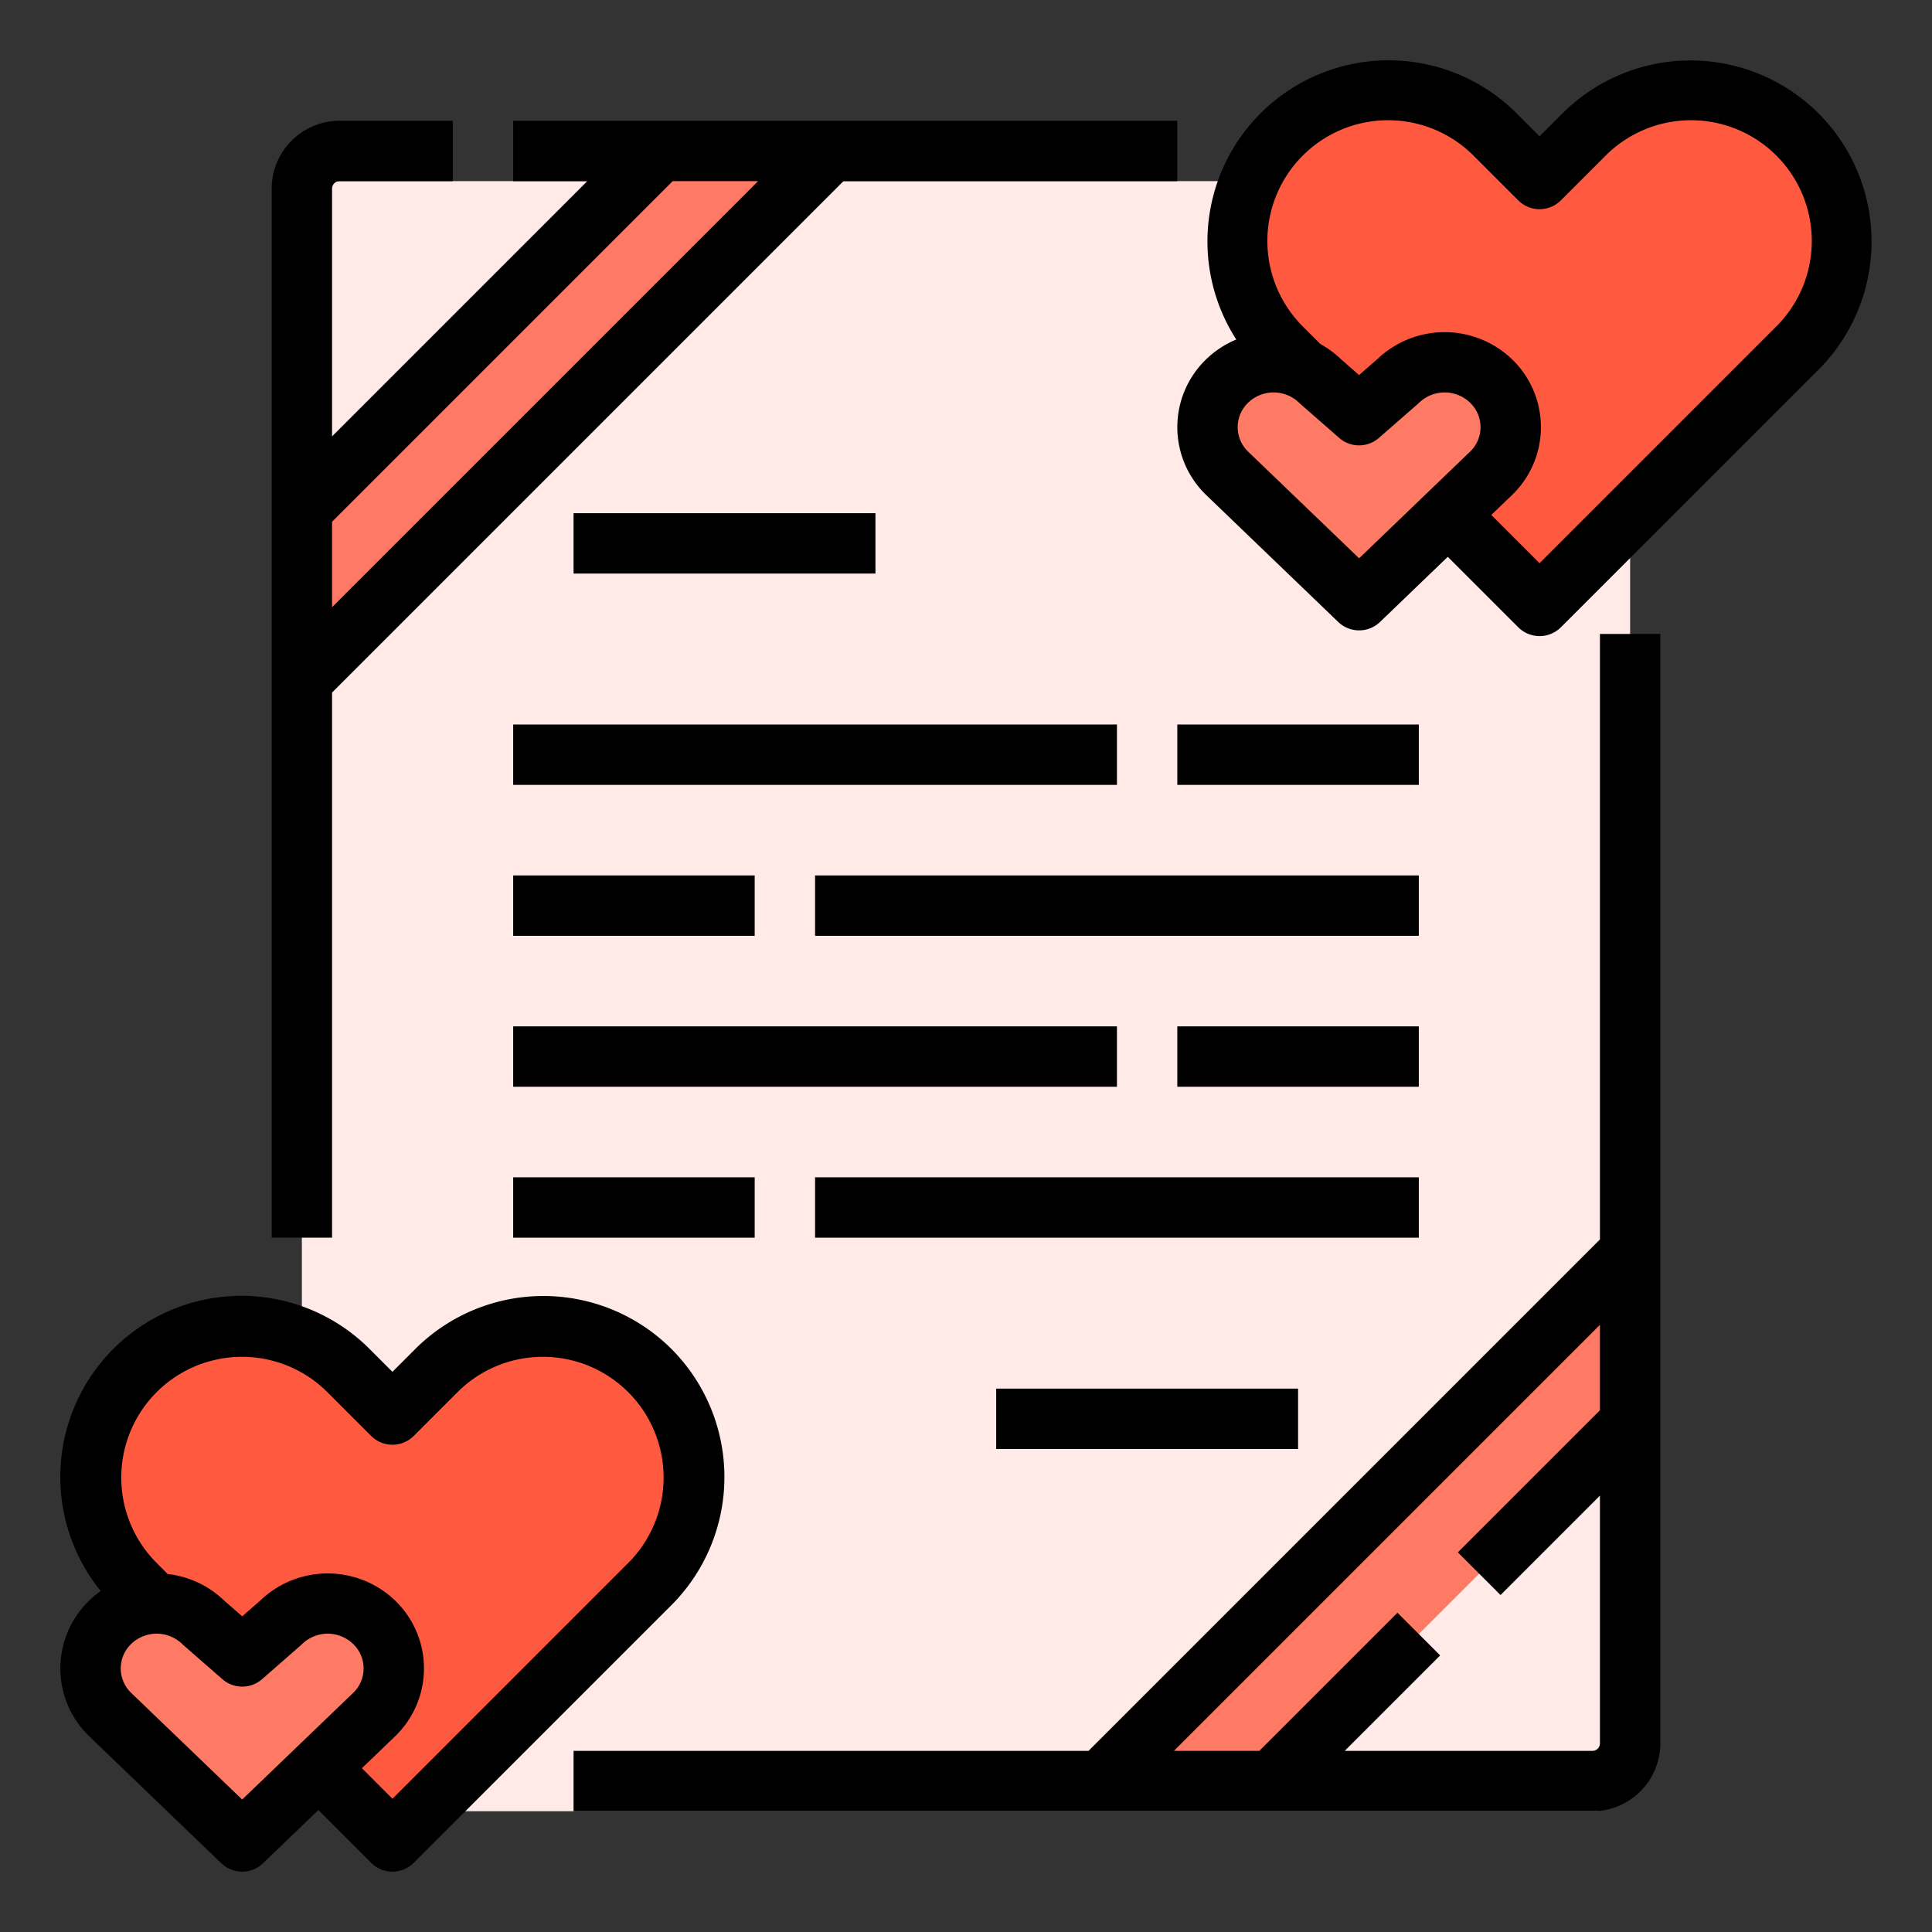 <svg id="Filled_expand" height="512" viewBox="0 0 512 512" width="512" xmlns="http://www.w3.org/2000/svg" data-name="Filled expand"><rect x="0" y="0" width="512" height="512" fill="#333333" stroke="none"/><g id="_16_copy_2" data-name="16 copy 2"><g><rect fill="#ffeae8" height="432" rx="10" width="352" x="80" y="48"/><path d="m408 160.568-68.284-68.284a40 40 0 0 1 56.568-56.568l11.716 11.716 11.716-11.716a40 40 0 0 1 56.568 56.568z" fill="#ff593f"/><path d="m395.224 101.037a17.75 17.75 0 0 0 -24.774 0l-10.29 8.981-10.255-8.981a17.75 17.75 0 0 0 -24.774 0 16.976 16.976 0 0 0 0 24.321l35.047 33.693 35.046-33.693a16.975 16.975 0 0 0 0-24.321z" fill="#ff7a65"/><path d="m104 488 68.284-68.284a40 40 0 0 0 -56.568-56.569l-11.716 11.716-11.716-11.716a40 40 0 0 0 -56.568 56.569z" fill="#ff593f"/><path d="m29.131 429.986a17.75 17.75 0 0 1 24.774 0l10.29 8.982 10.255-8.982a17.75 17.75 0 0 1 24.774 0 16.975 16.975 0 0 1 0 24.321l-35.046 33.693-35.047-33.693a16.976 16.976 0 0 1 0-24.321z" fill="#ff7a65"/><path d="m177.941 357.49a48.054 48.054 0 0 0 -67.882 0l-6.059 6.06-6.059-6.06a48 48 0 0 0 -71.249 64.147 25.526 25.526 0 0 0 -3.166 2.64 24.977 24.977 0 0 0 .061 35.8l35.047 33.693a8 8 0 0 0 11.088 0l14.648-14.085 13.973 13.972a8 8 0 0 0 11.314 0l68.284-68.284a48.056 48.056 0 0 0 0-67.883zm-113.763 119.41-29.443-28.3a8.979 8.979 0 0 1 0-12.905 9.73 9.73 0 0 1 13.566 0q.166.165.344.319l10.29 8.986a8 8 0 0 0 10.531-.009l10.255-8.981c.114-.1.225-.2.334-.31a9.73 9.73 0 0 1 13.565 0 8.978 8.978 0 0 1 .061 12.845zm102.449-62.843-62.627 62.63-8.093-8.094 8.922-8.577a24.977 24.977 0 0 0 0-35.739 25.815 25.815 0 0 0 -35.8-.173l-4.837 4.237-4.866-4.241a25.515 25.515 0 0 0 -14.873-6.96l-3.08-3.08a32 32 0 0 1 45.254-45.254l11.716 11.716a8 8 0 0 0 11.314 0l11.716-11.716a32 32 0 0 1 45.254 45.254z"/><path d="m220.22 40-140.22 140.22v-45.26l94.96-94.96z" fill="#ff7a65"/><path d="m136 32v16h19.646l-67.646 67.646v-65.646a2 2 0 0 1 2-2h30v-16h-30a18.021 18.021 0 0 0 -18 18v278h16v-144.466l135.534-135.534h88.466v-16zm-48 128.906v-22.633l90.273-90.273h22.633z"/><path d="m291.78 472 140.22-140.22v45.26l-94.96 94.96z" fill="#ff7a65"/><path d="m424 168v160.466l-135.534 135.534h-136.466v16h270a18.021 18.021 0 0 0 18-18v-294zm-2 296h-65.646l25.3-25.3-11.314-11.314-36.613 36.614h-22.633l112.906-112.906v22.633l-37.657 37.656 11.314 11.317 26.343-26.346v65.646a2 2 0 0 1 -2 2z"/><g><path d="m136 192h160v16h-160z"/><path d="m312 192h64v16h-64z"/></g><g><path d="m216 232h160v16h-160z"/><path d="m136 232h64v16h-64z"/></g><g><path d="m136 272h160v16h-160z"/><path d="m312 272h64v16h-64z"/></g><g><path d="m216 312h160v16h-160z"/><path d="m136 312h64v16h-64z"/></g><path d="m264 368h80v16h-80z"/><path d="m152 136h80v16h-80z"/></g><path d="m481.941 30.059a48.053 48.053 0 0 0 -67.882 0l-6.059 6.059-6.059-6.059a48 48 0 0 0 -74.311 59.916 25.348 25.348 0 0 0 -8.1 5.353 24.976 24.976 0 0 0 .061 35.8l35.047 33.693a8 8 0 0 0 11.088 0l17.953-17.26 18.668 18.667a8 8 0 0 0 11.314 0l68.284-68.284a48.054 48.054 0 0 0 -.004-67.885zm-121.763 117.9-29.443-28.305a8.977 8.977 0 0 1 0-12.9 9.73 9.73 0 0 1 13.566 0c.108.107.22.21.334.31l10.255 8.98a8 8 0 0 0 10.531.009l10.29-8.981q.175-.154.344-.318a9.729 9.729 0 0 1 13.565 0 8.978 8.978 0 0 1 .061 12.845zm110.449-61.332-62.627 62.628-12.788-12.788 5.617-5.4a24.976 24.976 0 0 0 0-35.738 25.814 25.814 0 0 0 -35.8-.179l-4.86 4.243-4.838-4.237a25.319 25.319 0 0 0 -5.4-3.973l-4.555-4.555a32 32 0 1 1 45.254-45.254l11.716 11.715a8 8 0 0 0 11.314 0l11.716-11.715a32 32 0 1 1 45.254 45.254z"/></g></svg>